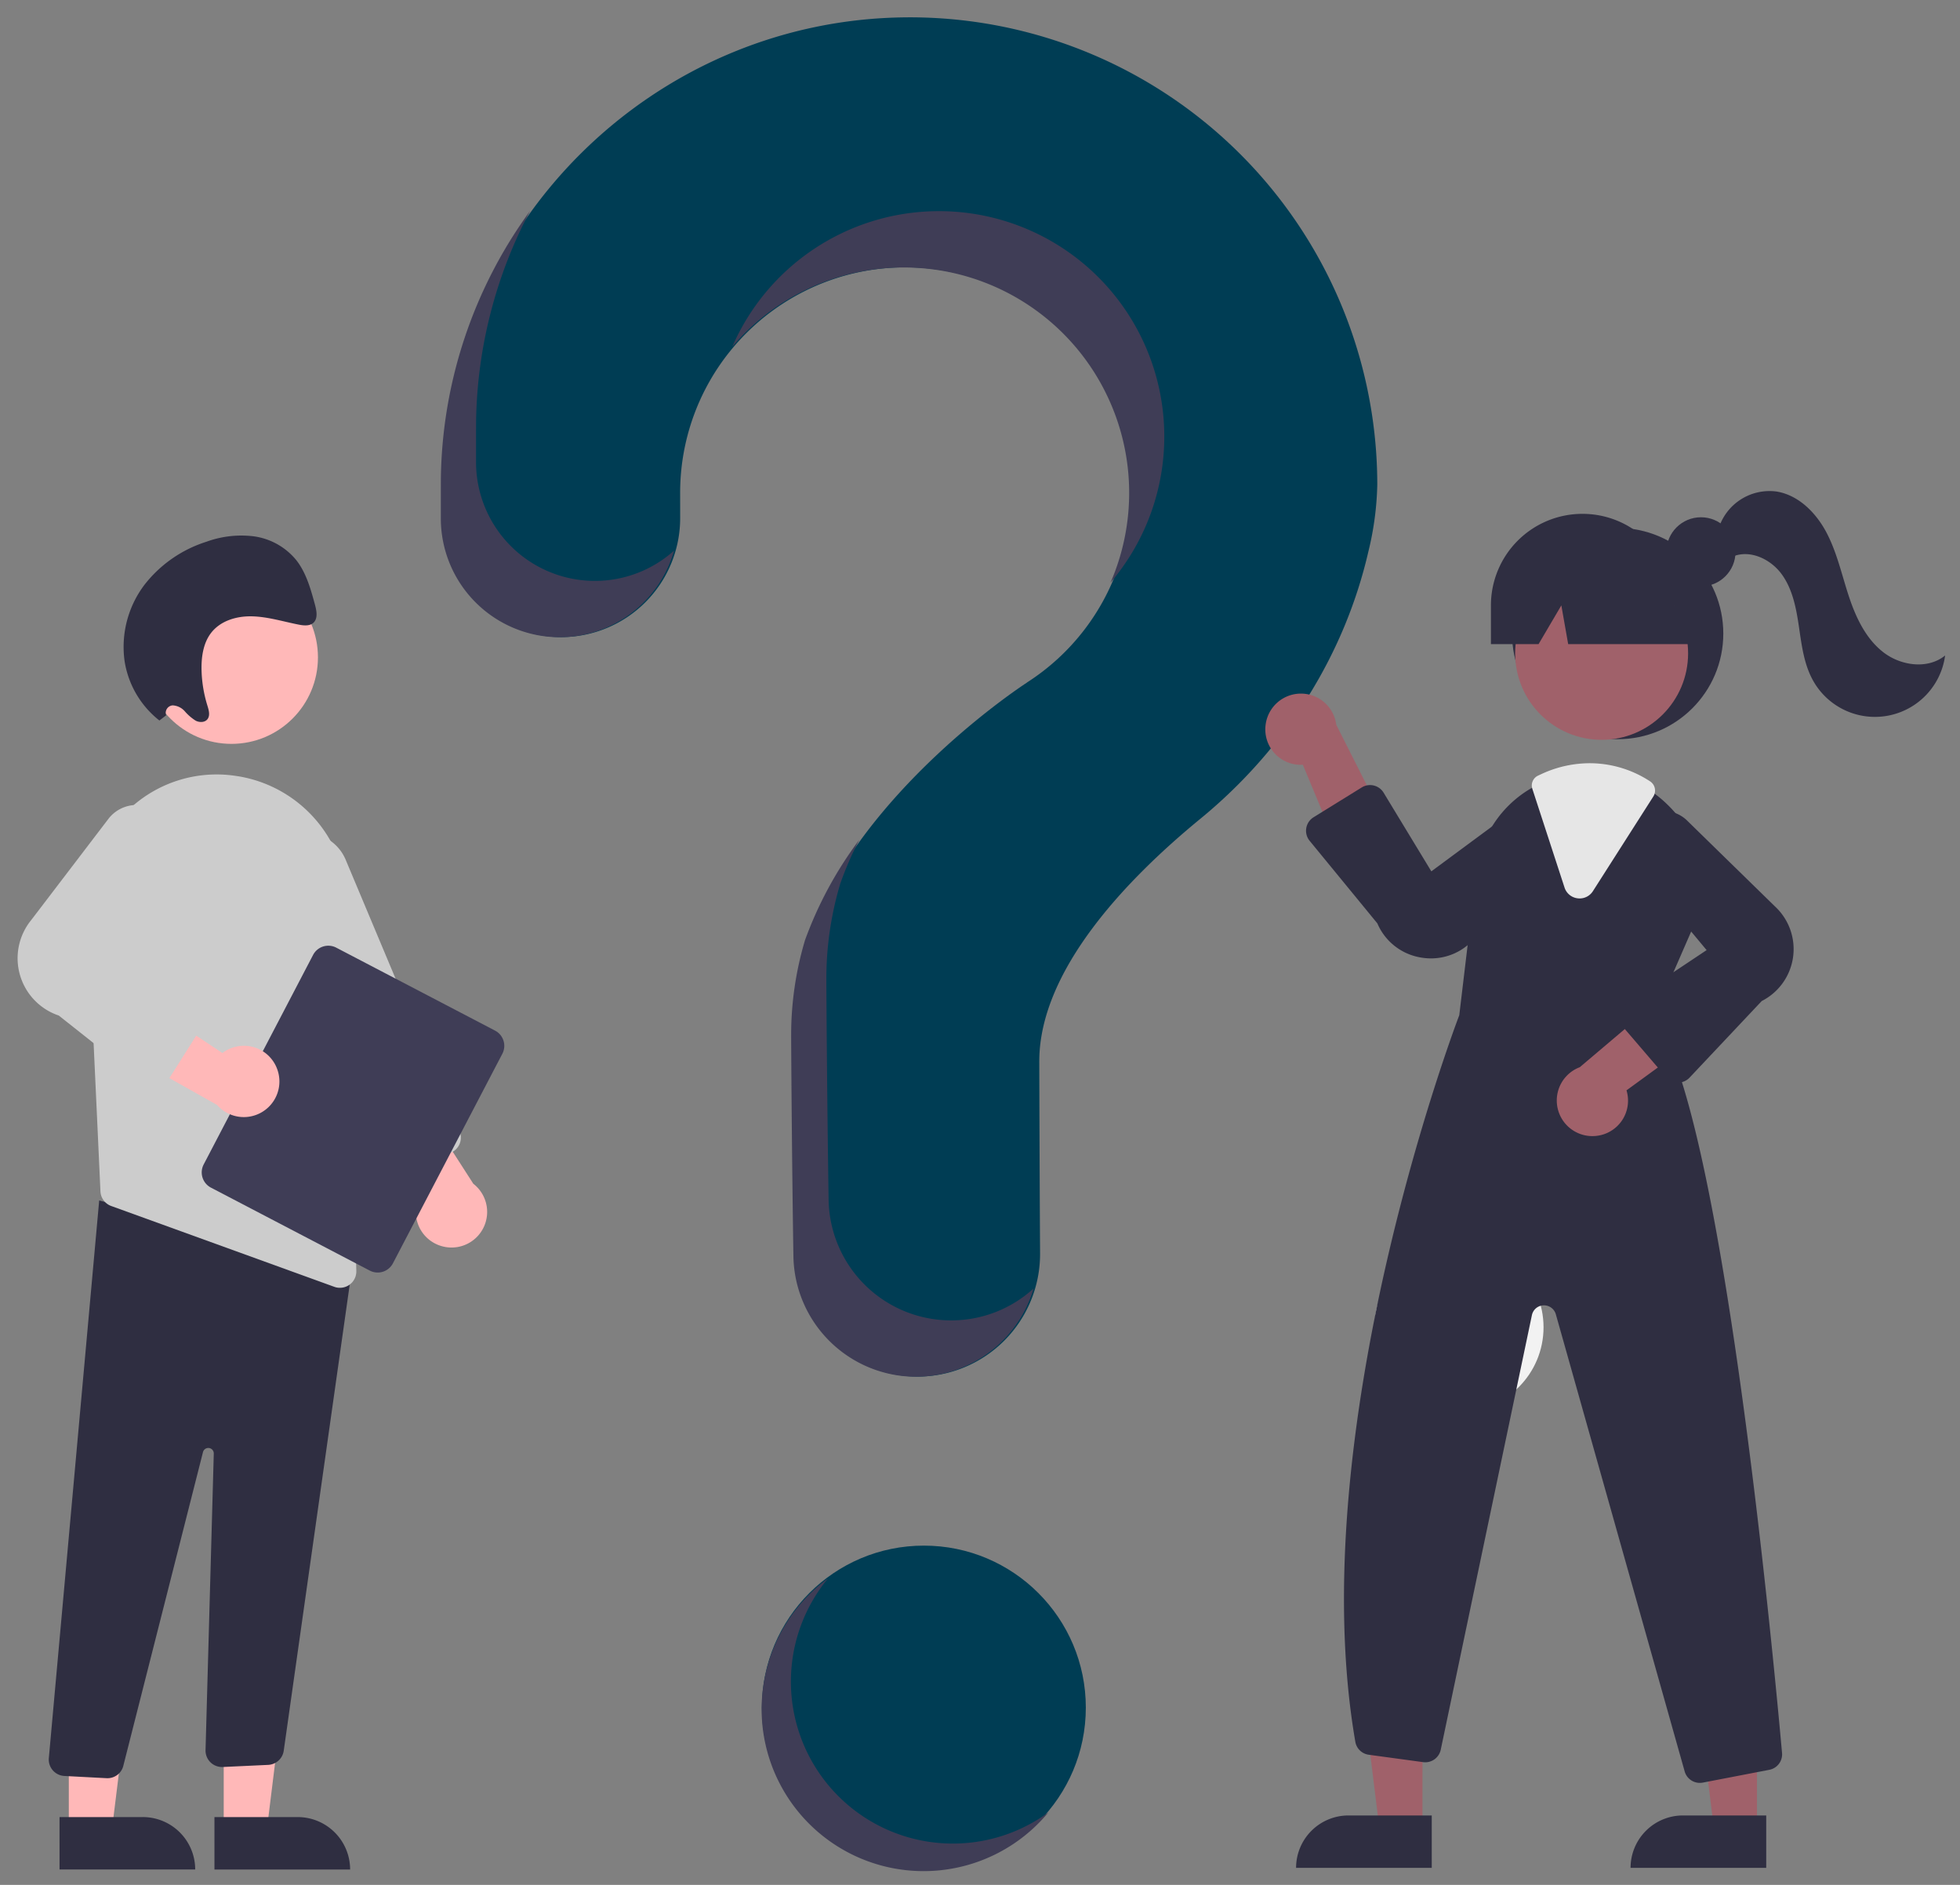 <svg width="556.675" height="535.262" xmlns="http://www.w3.org/2000/svg" data-name="Layer 1">

 <rect width="100%" height="100%" fill="#808080" stroke="none"/>

 <g>
  <title>Layer 1</title>
  <circle id="svg_1" fill="#003d54" r="46" cy="484.923" cx="262.393"/>
  <circle id="svg_10" fill="#f2f2f2" r="24" cy="376.923" cx="414.393"/>
  <path id="svg_12" fill="#003d54" d="m257.465,4.926c-71.892,0.508 -130.756,58.93 -131.777,130.816c-0.009,0.664 -0.014,5.33 -0.013,11.434a33.748,33.748 0 0 0 33.744,33.746l0,0a33.769,33.769 0 0 0 33.761,-33.798c-0.003,-4.152 -0.006,-7.026 -0.006,-7.202a64,64 0 1 1 98.52,53.879l0.012,0.014s-48.028,30.92 -62.671,73.335l0.012,0.003a94.004,94.004 0 0 0 -3.874,26.768c0,3.725 0.219,36.321 0.643,62.778a34.786,34.786 0 0 0 34.79,34.222l0,0a34.796,34.796 0 0 0 34.794,-35.011c-0.147,-24.229 -0.227,-52.442 -0.227,-54.489c0,-26.045 25.125,-51.995 45.764,-68.917c23.766,-19.487 40.868,-46.043 47.737,-75.999a86.762,86.762 0 0 0 2.499,-18.834a132.75,132.75 0 0 0 -133.709,-132.747z"/>
  <circle id="svg_14" fill="#2f2e41" r="30" cy="179.919" cx="459.449"/>
  <polygon id="svg_15" fill="#a0616a" points="404.012,519.052 391.753,519.052 385.92,471.764 404.015,471.764 404.012,519.052 "/>
  <path id="svg_16" fill="#2f2e41" d="m382.996,515.549l23.644,0a0,0 0 0 1 0,0l0,14.887a0,0 0 0 1 0,0l-38.531,0a0,0 0 0 1 0,0l0,0a14.887,14.887 0 0 1 14.887,-14.887z"/>
  <polygon id="svg_17" fill="#a0616a" points="499.012,519.052 486.753,519.052 480.92,471.764 499.015,471.764 499.012,519.052 "/>
  <path id="svg_18" fill="#2f2e41" d="m477.996,515.549l23.644,0a0,0 0 0 1 0,0l0,14.887a0,0 0 0 1 0,0l-38.531,0a0,0 0 0 1 0,0l0,0a14.887,14.887 0 0 1 14.887,-14.887z"/>
  <circle id="svg_19" fill="#a0616a" r="24.561" cy="185.533" cx="454.89"/>
  <path id="svg_20" fill="#2f2e41" d="m469.529,289.329l10.99,-25.25a31.383,31.383 0 0 0 -6.95,-35.6a31.873,31.873 0 0 0 -3.07,-2.67a30.935,30.935 0 0 0 -18.99,-6.57a32.179,32.179 0 0 0 -13.4,2.98c-0.36,0.16 -0.71,0.33 -1.07,0.5c-0.69,0.33 -1.37,0.69 -2.03,1.06a31.678,31.678 0 0 0 -15.7,23.88l-4.85,40.64c-1.22,3.19 -44.74,118.39 -29.52,206.34a4.467,4.467 0 0 0 3.82,3.67l15.43,2.1a4.497,4.497 0 0 0 5.01,-3.53l25.89,-123.41a3.503,3.503 0 0 1 6.8,-0.23l36.58,129.78a4.471,4.471 0 0 0 4.31,3.28a5.122,5.122 0 0 0 0.87,-0.08l18.85,-3.63a4.471,4.471 0 0 0 3.63,-4.81c-2.77,-30.89 -17.49,-185.62 -36.6,-208.45z"/>
  <path id="svg_21" fill="#a0616a" d="m359.439,205.973a10.056,10.056 0 0 0 10.594,11.203l13.729,32.992l10.385,-15.394l-14.629,-28.97a10.11,10.11 0 0 0 -20.079,0.169l0,0z"/>
  <path id="svg_22" fill="#a0616a" d="m453.528,322.549a10.056,10.056 0 0 0 8.427,-12.913l28.885,-21.038l-17.39,-6.512l-24.764,20.977a10.11,10.11 0 0 0 4.842,19.487l0,-0z"/>
  <path id="svg_23" fill="#2f2e41" d="m406.44,272.164a17.057,17.057 0 0 1 -3.298,-0.325a16.305,16.305 0 0 1 -11.948,-9.616l-19.234,-23.453a4.501,4.501 0 0 1 1.111,-6.681l13.684,-8.471a4.5,4.5 0 0 1 6.215,1.49l13.556,22.334l25.961,-19.187a9.721,9.721 0 0 1 11.31,15.562l-25.912,23.637a16.253,16.253 0 0 1 -11.446,4.71z"/>
  <path id="svg_24" fill="#2f2e41" d="m476.59,307.436c-0.035,0 -0.071,0 -0.106,-0.001a4.508,4.508 0 0 1 -3.311,-1.57l-12.166,-14.193a4.5,4.5 0 0 1 0.92,-6.673l22.781,-15.188l-20.638,-24.812a9.721,9.721 0 0 1 14.887,-12.183l25.084,24.513a16.525,16.525 0 0 1 -3.675,26.94l-20.501,21.754a4.507,4.507 0 0 1 -3.275,1.413z"/>
  <path id="svg_25" fill="#e6e6e6" d="m448.645,255.137a4.632,4.632 0 0 1 -0.584,-0.037a4.461,4.461 0 0 1 -3.71,-3.069l-9.142,-28.029a3.083,3.083 0 0 1 1.594,-3.725l0.297,-0.14c0.269,-0.128 0.535,-0.254 0.807,-0.375a32.574,32.574 0 0 1 13.603,-3.023a31.327,31.327 0 0 1 17.161,5.157a3.13,3.13 0 0 1 0.901,4.294l-17.15,26.868a4.455,4.455 0 0 1 -3.777,2.08z"/>
  <circle id="svg_26" fill="#2f2e41" r="9.817" cy="156.709" cx="483.101"/>
  <path id="svg_27" fill="#2f2e41" d="m449.449,145.919l0,0a26,26 0 0 0 -26,26l0,11l13.529,0l6.471,-11l1.941,11l41.059,0l-11,-11a26,26 0 0 0 -26,-26z"/>
  <path id="svg_28" fill="#2f2e41" d="m488.147,149.985a15.15,15.15 0 0 1 16.481,-10.396c6.256,1.046 11.202,6.075 14.149,11.691s4.308,11.903 6.289,17.928s4.791,12.084 9.793,15.984s12.677,4.958 17.59,0.946a20.118,20.118 0 0 1 -37.477,7.181c-2.592,-4.612 -3.261,-10.017 -4.03,-15.251s-1.767,-10.65 -4.862,-14.94s-8.888,-7.093 -13.804,-5.139l-4.13,-8.005z"/>
  <path id="svg_29" fill="#3f3d56" d="m168.947,164.961l0,0a33.748,33.748 0 0 1 -33.744,-33.746c-0,-6.104 0.004,-10.771 0.013,-11.434a131.507,131.507 0 0 1 15.359,-59.909a131.803,131.803 0 0 0 -25.359,75.909c-0.009,0.664 -0.014,5.33 -0.013,11.434a33.748,33.748 0 0 0 33.744,33.746l0,0a33.773,33.773 0 0 0 32.488,-24.591a33.622,33.622 0 0 1 -22.488,8.591z"/>
  <path id="svg_30" fill="#3f3d56" d="m259.753,76.032a64.004,64.004 0 0 1 55.659,89.413a63.997,63.997 0 1 0 -107.426,-66.985a63.871,63.871 0 0 1 51.767,-22.428z"/>
  <path id="svg_31" fill="#3f3d56" d="m270.135,374.961l0,0a34.787,34.787 0 0 1 -34.79,-34.222c-0.423,-26.456 -0.643,-59.052 -0.643,-62.778a94.004,94.004 0 0 1 3.874,-26.768l-0.012,-0.003a95.069,95.069 0 0 1 5.494,-12.701a110.047,110.047 0 0 0 -15.494,28.701l0.012,0.003a94.004,94.004 0 0 0 -3.874,26.768c0,3.725 0.219,36.321 0.643,62.778a34.787,34.787 0 0 0 34.79,34.222l0,0a34.803,34.803 0 0 0 33.402,-25.048a34.66,34.66 0 0 1 -23.402,9.048z"/>
  <polygon id="svg_32" fill="#ffb8b8" points="63.541,519.508 75.8,519.507 81.633,472.219 63.538,472.22 63.541,519.508 "/>
  <path transform="rotate(179.997 401.054 1262.33)" id="svg_33" fill="#2f2e41" d="m702.63,1993.778l38.531,0a0,0 0 0 1 0,0l0,14.887a0,0 0 0 1 0,0l-23.644,0a14.887,14.887 0 0 1 -14.887,-14.887l0,0a0,0 0 0 1 0,-0z"/>
  <polygon id="svg_34" fill="#ffb8b8" points="19.541,519.508 31.8,519.507 37.633,472.219 19.538,472.22 19.541,519.508 "/>
  <path transform="rotate(179.997 313.054 1262.33)" id="svg_35" fill="#2f2e41" d="m570.63,1993.78l38.531,0a0,0 0 0 1 0,0l0,14.887a0,0 0 0 1 0,0l-23.644,0a14.887,14.887 0 0 1 -14.887,-14.887l0,0a0,0 0 0 1 0,-0z"/>
  <path id="svg_36" fill="#2f2e41" d="m30.254,504.964l-11.975,-0.63a4.673,4.673 0 0 1 -4.419,-4.967l14.313,-158.466l65.911,17.786l6.35,-1.732l-19.858,140.285a4.696,4.696 0 0 1 -4.358,3.945l-12.909,0.601a4.674,4.674 0 0 1 -4.931,-4.796l2.339,-84.196a1.558,1.558 0 0 0 -3.083,-0.36l-22.557,88.812a4.646,4.646 0 0 1 -4.569,3.725c-0.084,0 -0.168,-0.002 -0.253,-0.007z"/>
  <circle id="svg_37" fill="#ffb8b8" r="24.561" cy="186.682" cx="65.742"/>
  <path id="svg_38" fill="#ccc" d="m24.85,258.841l2.701,58.267l0.976,21.199a4.642,4.642 0 0 0 3.074,4.175l63.336,22.943a4.477,4.477 0 0 0 1.6,0.28a4.644,4.644 0 0 0 4.664,-4.788l-2.597,-104.767a36.93,36.93 0 0 0 -30.744,-35.677c-0.613,-0.093 -1.236,-0.187 -1.859,-0.27a36.249,36.249 0 0 0 -29.165,9.441a37.236,37.236 0 0 0 -11.986,29.196l0,0z"/>
  <path id="svg_39" fill="#ffb8b8" d="m125.192,353.799a10.064,10.064 0 0 1 -5.369,-15.227l-21.478,-28.56l18.534,-1.147l17.554,27.297a10.111,10.111 0 0 1 -9.242,17.637l-0,0z"/>
  <path id="svg_40" fill="#ccc" d="m110.091,333.404a4.644,4.644 0 0 1 -2.541,-2.518l-32.358,-77.094a12.463,12.463 0 1 1 22.984,-9.647l32.358,77.095a4.679,4.679 0 0 1 -2.5,6.118l-14.365,6.029a4.642,4.642 0 0 1 -3.577,0.017l0,-0z"/>
  <path id="svg_41" fill="#3f3d56" d="m57.845,330.685l31.079,-59.509a4.878,4.878 0 0 1 6.575,-2.063l45.112,23.56a4.878,4.878 0 0 1 2.063,6.575l-31.079,59.509a4.878,4.878 0 0 1 -6.575,2.063l-45.111,-23.56a4.878,4.878 0 0 1 -2.063,-6.575z"/>
  <path id="svg_42" fill="#ffb8b8" d="m78.688,303.496a10.064,10.064 0 0 0 -15.517,-4.46l-29.778,-19.754l-0.051,18.57l28.286,15.912a10.111,10.111 0 0 0 17.06,-10.267l0,-0z"/>
  <path id="svg_43" fill="#ccc" d="m41.038,307.673l-24.337,-19.278a17.163,17.163 0 0 1 -7.823,-27.135l22.097,-28.96a10.096,10.096 0 0 1 17.13,10.284l-17.484,28.6l25.694,12.187a4.674,4.674 0 0 1 1.948,6.72l-10.372,16.414a4.682,4.682 0 0 1 -3.167,2.111c-0.026,0.004 -0.051,0.008 -0.077,0.012a4.696,4.696 0 0 1 -3.609,-0.956z"/>
  <path id="svg_44" fill="#2f2e41" d="m47.183,203.128a2.135,2.135 0 0 1 1.856,-2.819a4.93,4.93 0 0 1 3.476,1.715a13.833,13.833 0 0 0 3.071,2.637c1.188,0.599 2.8,0.514 3.477,-0.628c0.636,-1.072 0.2,-2.508 -0.185,-3.753a36.907,36.907 0 0 1 -1.63,-9.77c-0.111,-3.7 0.411,-7.562 2.46,-10.448c2.644,-3.725 7.371,-5.139 11.845,-5.036s8.875,1.484 13.307,2.357c1.53,0.301 3.328,0.456 4.352,-0.73c1.088,-1.261 0.688,-3.301 0.226,-5.004c-1.201,-4.417 -2.475,-8.985 -5.265,-12.552a18.898,18.898 0 0 0 -12.061,-6.79a28.938,28.938 0 0 0 -13.462,1.528a36.096,36.096 0 0 0 -17.683,12.319a29.236,29.236 0 0 0 -5.578,21.6a26.667,26.667 0 0 0 9.886,16.855l1.908,-1.479z"/>
  <path id="svg_45" fill="#3f3d56" d="m252.258,519.703a45.994,45.994 0 0 1 -17.07,-71.489a45.997,45.997 0 1 0 62.569,66.464a45.969,45.969 0 0 1 -45.499,5.025z"/>
 </g>
</svg>